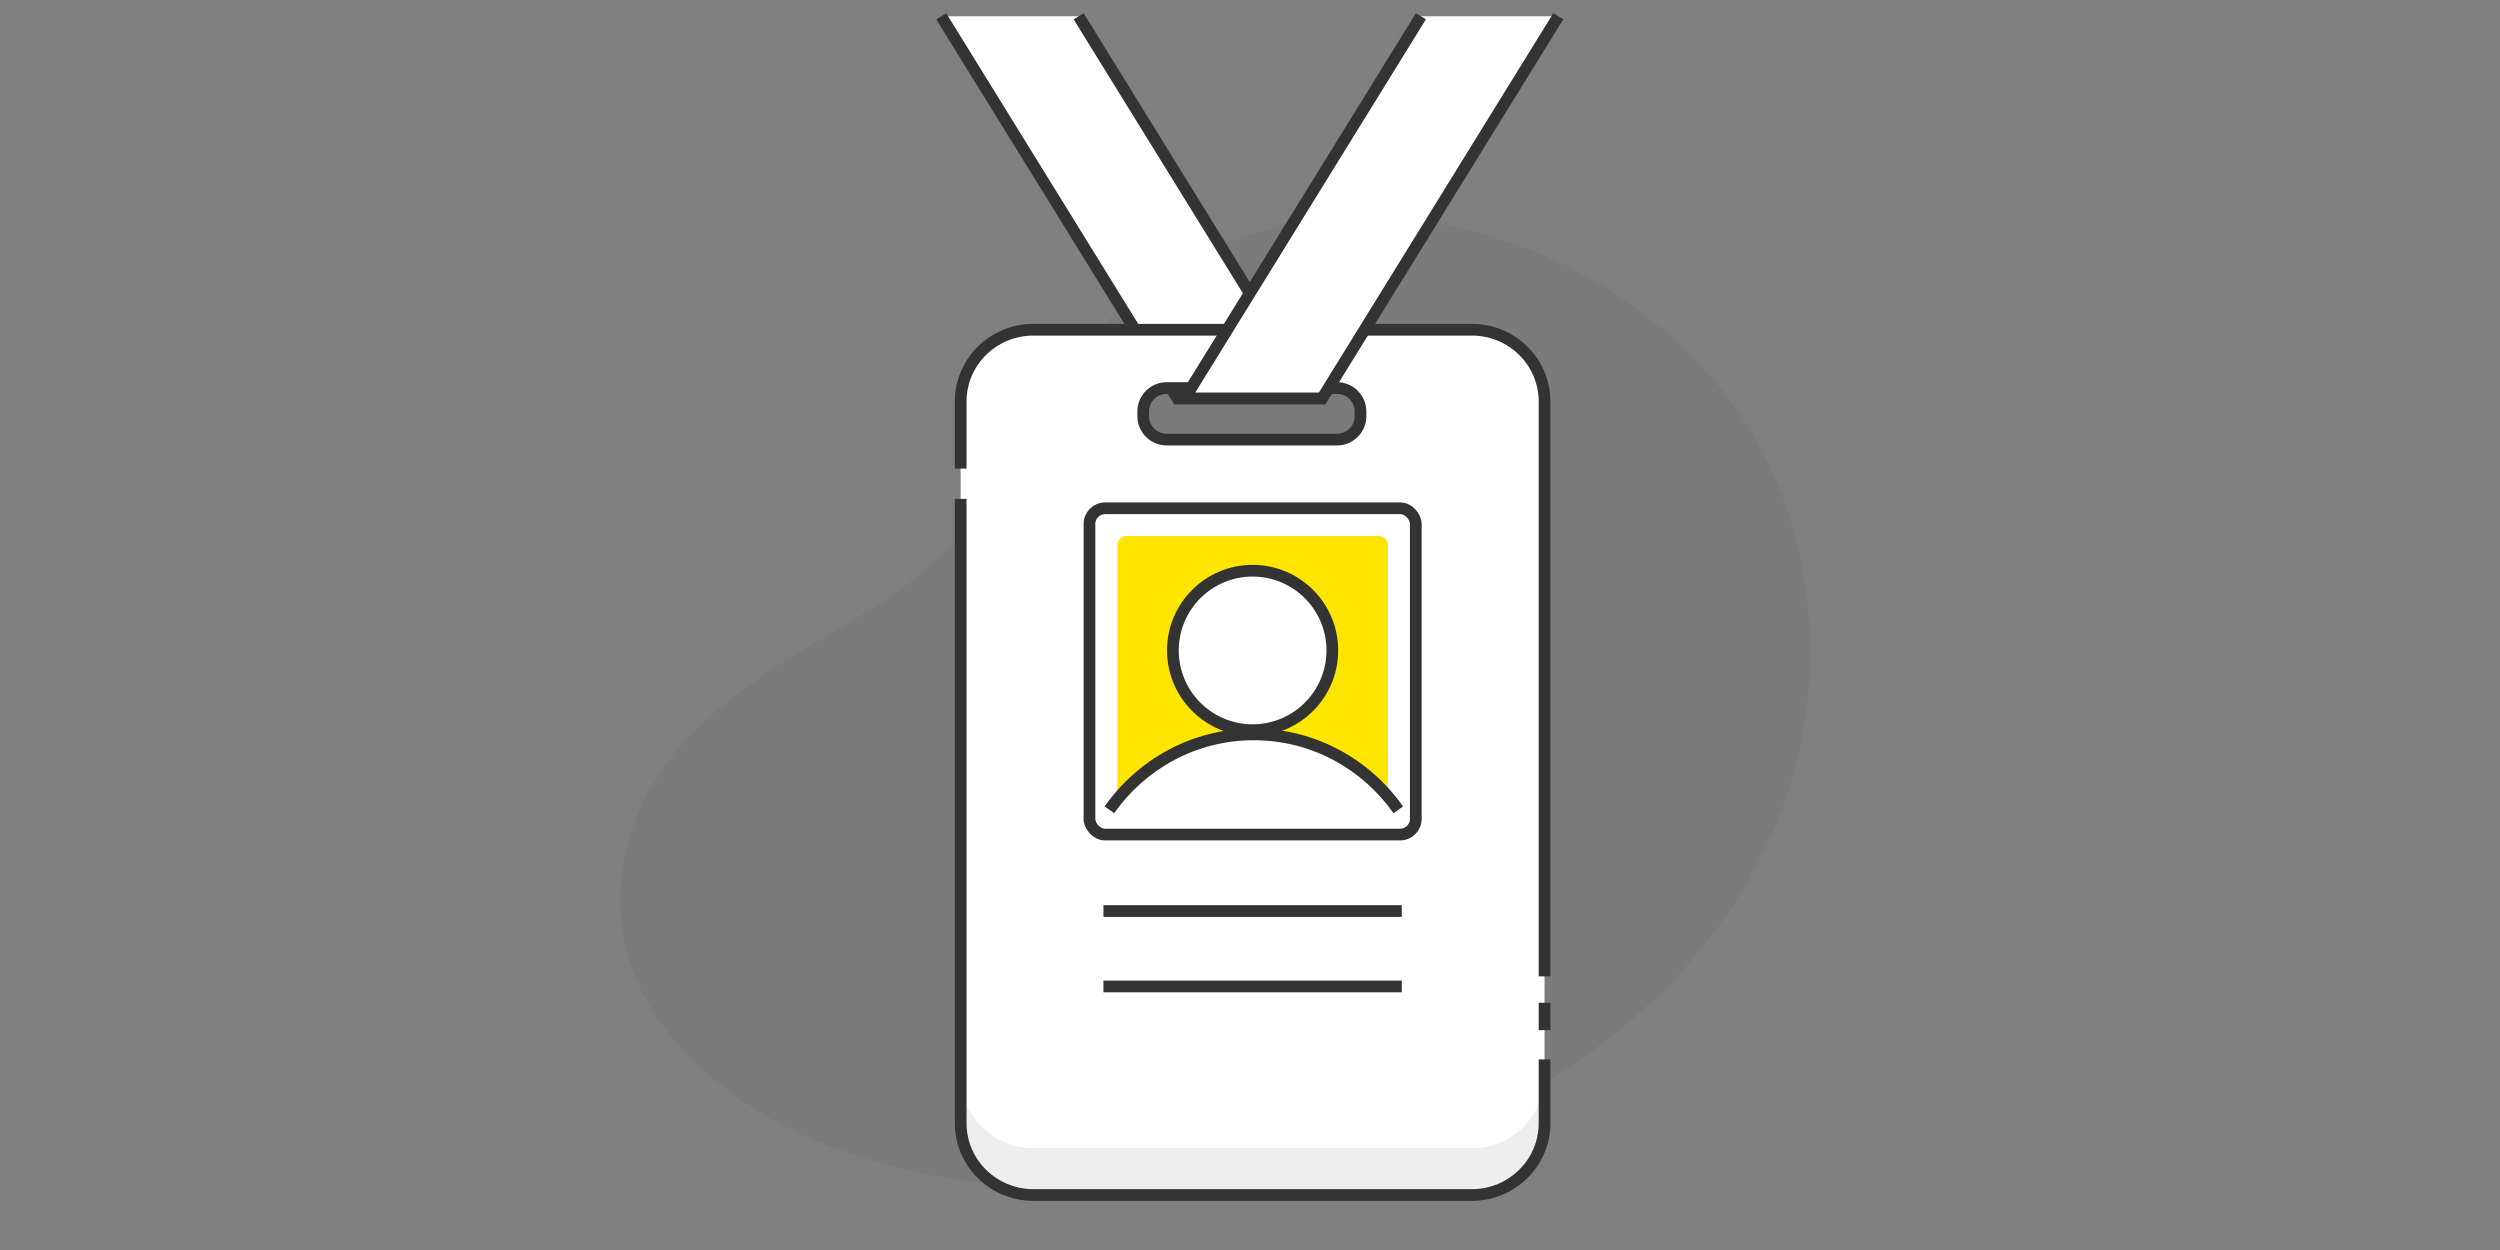 <svg width="320" height="160" viewBox="0 0 320 160" fill="none" xmlns="http://www.w3.org/2000/svg">
    <rect x="0" y="0" width="320" height="160" fill="#808080" stroke="none"/>
    <g clip-path="url(#clip0_1820_116676)">
        <path fill-rule="evenodd" clip-rule="evenodd" d="M165.452 28.549C153.565 31.181 141.091 38.64 135.375 49.674C129.097 61.786 123.444 69.719 114.018 76.319C105.019 82.623 86.446 89.957 81.009 105.924C74.239 125.806 89.767 142.393 112.293 148.72C137.465 155.793 180.229 155.568 209.373 130.063C237.868 105.124 234.537 72.019 224.141 55.243C209.727 31.981 181.718 24.947 165.452 28.549Z" fill="black" fill-opacity="0.04"></path>
        <path d="M164.702 48.994L136.949 4.084H124.065L151.819 48.994H164.702Z" fill="white" stroke="white" stroke-width="4"></path>
        <path d="M138.064 2.084L168.289 50.994H150.703L120.478 2.084" stroke="#333333" stroke-width="1.5"></path>
        <path fill-rule="evenodd" clip-rule="evenodd" d="M122.965 51.397L122.965 143.766C122.965 148.843 127.132 152.96 132.271 152.96H188.398C193.537 152.96 197.704 148.843 197.704 143.766L197.704 51.397C197.704 46.322 193.537 42.203 188.398 42.203L132.271 42.203C127.132 42.203 122.965 46.322 122.965 51.397ZM149.331 49.672C147.674 49.672 146.331 51.015 146.331 52.672V53.266C146.331 54.923 147.674 56.266 149.331 56.266H171.144C172.801 56.266 174.144 54.923 174.144 53.266V52.672C174.144 51.015 172.801 49.672 171.144 49.672H149.331Z" fill="white"></path>
        <path d="M122.965 137.768L122.965 143.766C122.965 148.843 127.132 152.959 132.271 152.959H188.398C193.537 152.959 197.704 148.843 197.704 143.766V137.766C197.704 142.843 193.537 146.959 188.398 146.959H132.271C127.132 146.959 122.966 142.844 122.965 137.768Z" fill="#EEEEEE"></path>
        <path d="M122.965 59.979L122.965 51.397C122.965 46.322 127.132 42.203 132.271 42.203L188.398 42.203C193.537 42.203 197.704 46.322 197.704 51.397L197.704 124.979M122.965 63.854L122.965 143.766C122.965 148.843 127.132 152.96 132.271 152.96H188.398C193.537 152.96 197.704 148.843 197.704 143.766V135.604M197.704 128.354V131.854M146.331 52.672C146.331 51.015 147.674 49.672 149.331 49.672H171.144C172.801 49.672 174.144 51.015 174.144 52.672V53.266C174.144 54.923 172.801 56.266 171.144 56.266H149.331C147.674 56.266 146.331 54.923 146.331 53.266V52.672Z" stroke="#333333" stroke-width="1.5"></path>
        <path d="M141.242 117.364H179.428V115.864H141.242V117.364Z" fill="#333333"></path>
        <path d="M141.242 127.014H179.428V125.514H141.242V127.014Z" fill="#333333"></path>
        <path d="M177.663 69.801V102.083C177.663 102.737 177.132 103.268 176.477 103.268H144.195C143.541 103.268 143.01 102.737 143.01 102.083V69.801C143.01 69.146 143.541 68.615 144.195 68.615H176.477C177.132 68.615 177.663 69.146 177.663 69.801Z" fill="#FFE600"></path>
        <path d="M170.539 83.256C170.539 88.89 165.971 93.461 160.334 93.461C154.697 93.461 150.129 88.89 150.129 83.256C150.129 77.622 154.697 73.051 160.334 73.051C165.971 73.051 170.539 77.622 170.539 83.256Z" fill="white" stroke="#333333" stroke-width="1.5"></path>
        <path d="M178.98 103.657C174.882 97.835 168.152 94 160.49 94C152.828 94 146.098 97.835 142 103.657" fill="white"></path>
        <path d="M179.593 103.226C175.363 97.216 168.41 93.25 160.49 93.25V94.75C167.894 94.75 174.401 98.455 178.367 104.089L179.593 103.226ZM160.49 93.25C152.57 93.25 145.617 97.216 141.387 103.226L142.613 104.089C146.579 98.455 153.086 94.75 160.49 94.75V93.25Z" fill="#333333"></path>
        <rect x="139.453" y="65.059" width="41.766" height="41.766" rx="2" stroke="#333333" stroke-width="1.5"></rect>
        <path d="M155.237 48.994L182.991 4.084H195.874L168.121 48.994H155.237Z" fill="white" stroke="white" stroke-width="4"></path>
        <path d="M181.876 2.084L151.65 50.994H169.236L199.461 2.084" stroke="#333333" stroke-width="1.5"></path>
    </g>
    <defs>
        <clipPath id="clip0_1820_116676">
            <rect width="320" height="160" fill="white"></rect>
        </clipPath>
    </defs>
</svg>